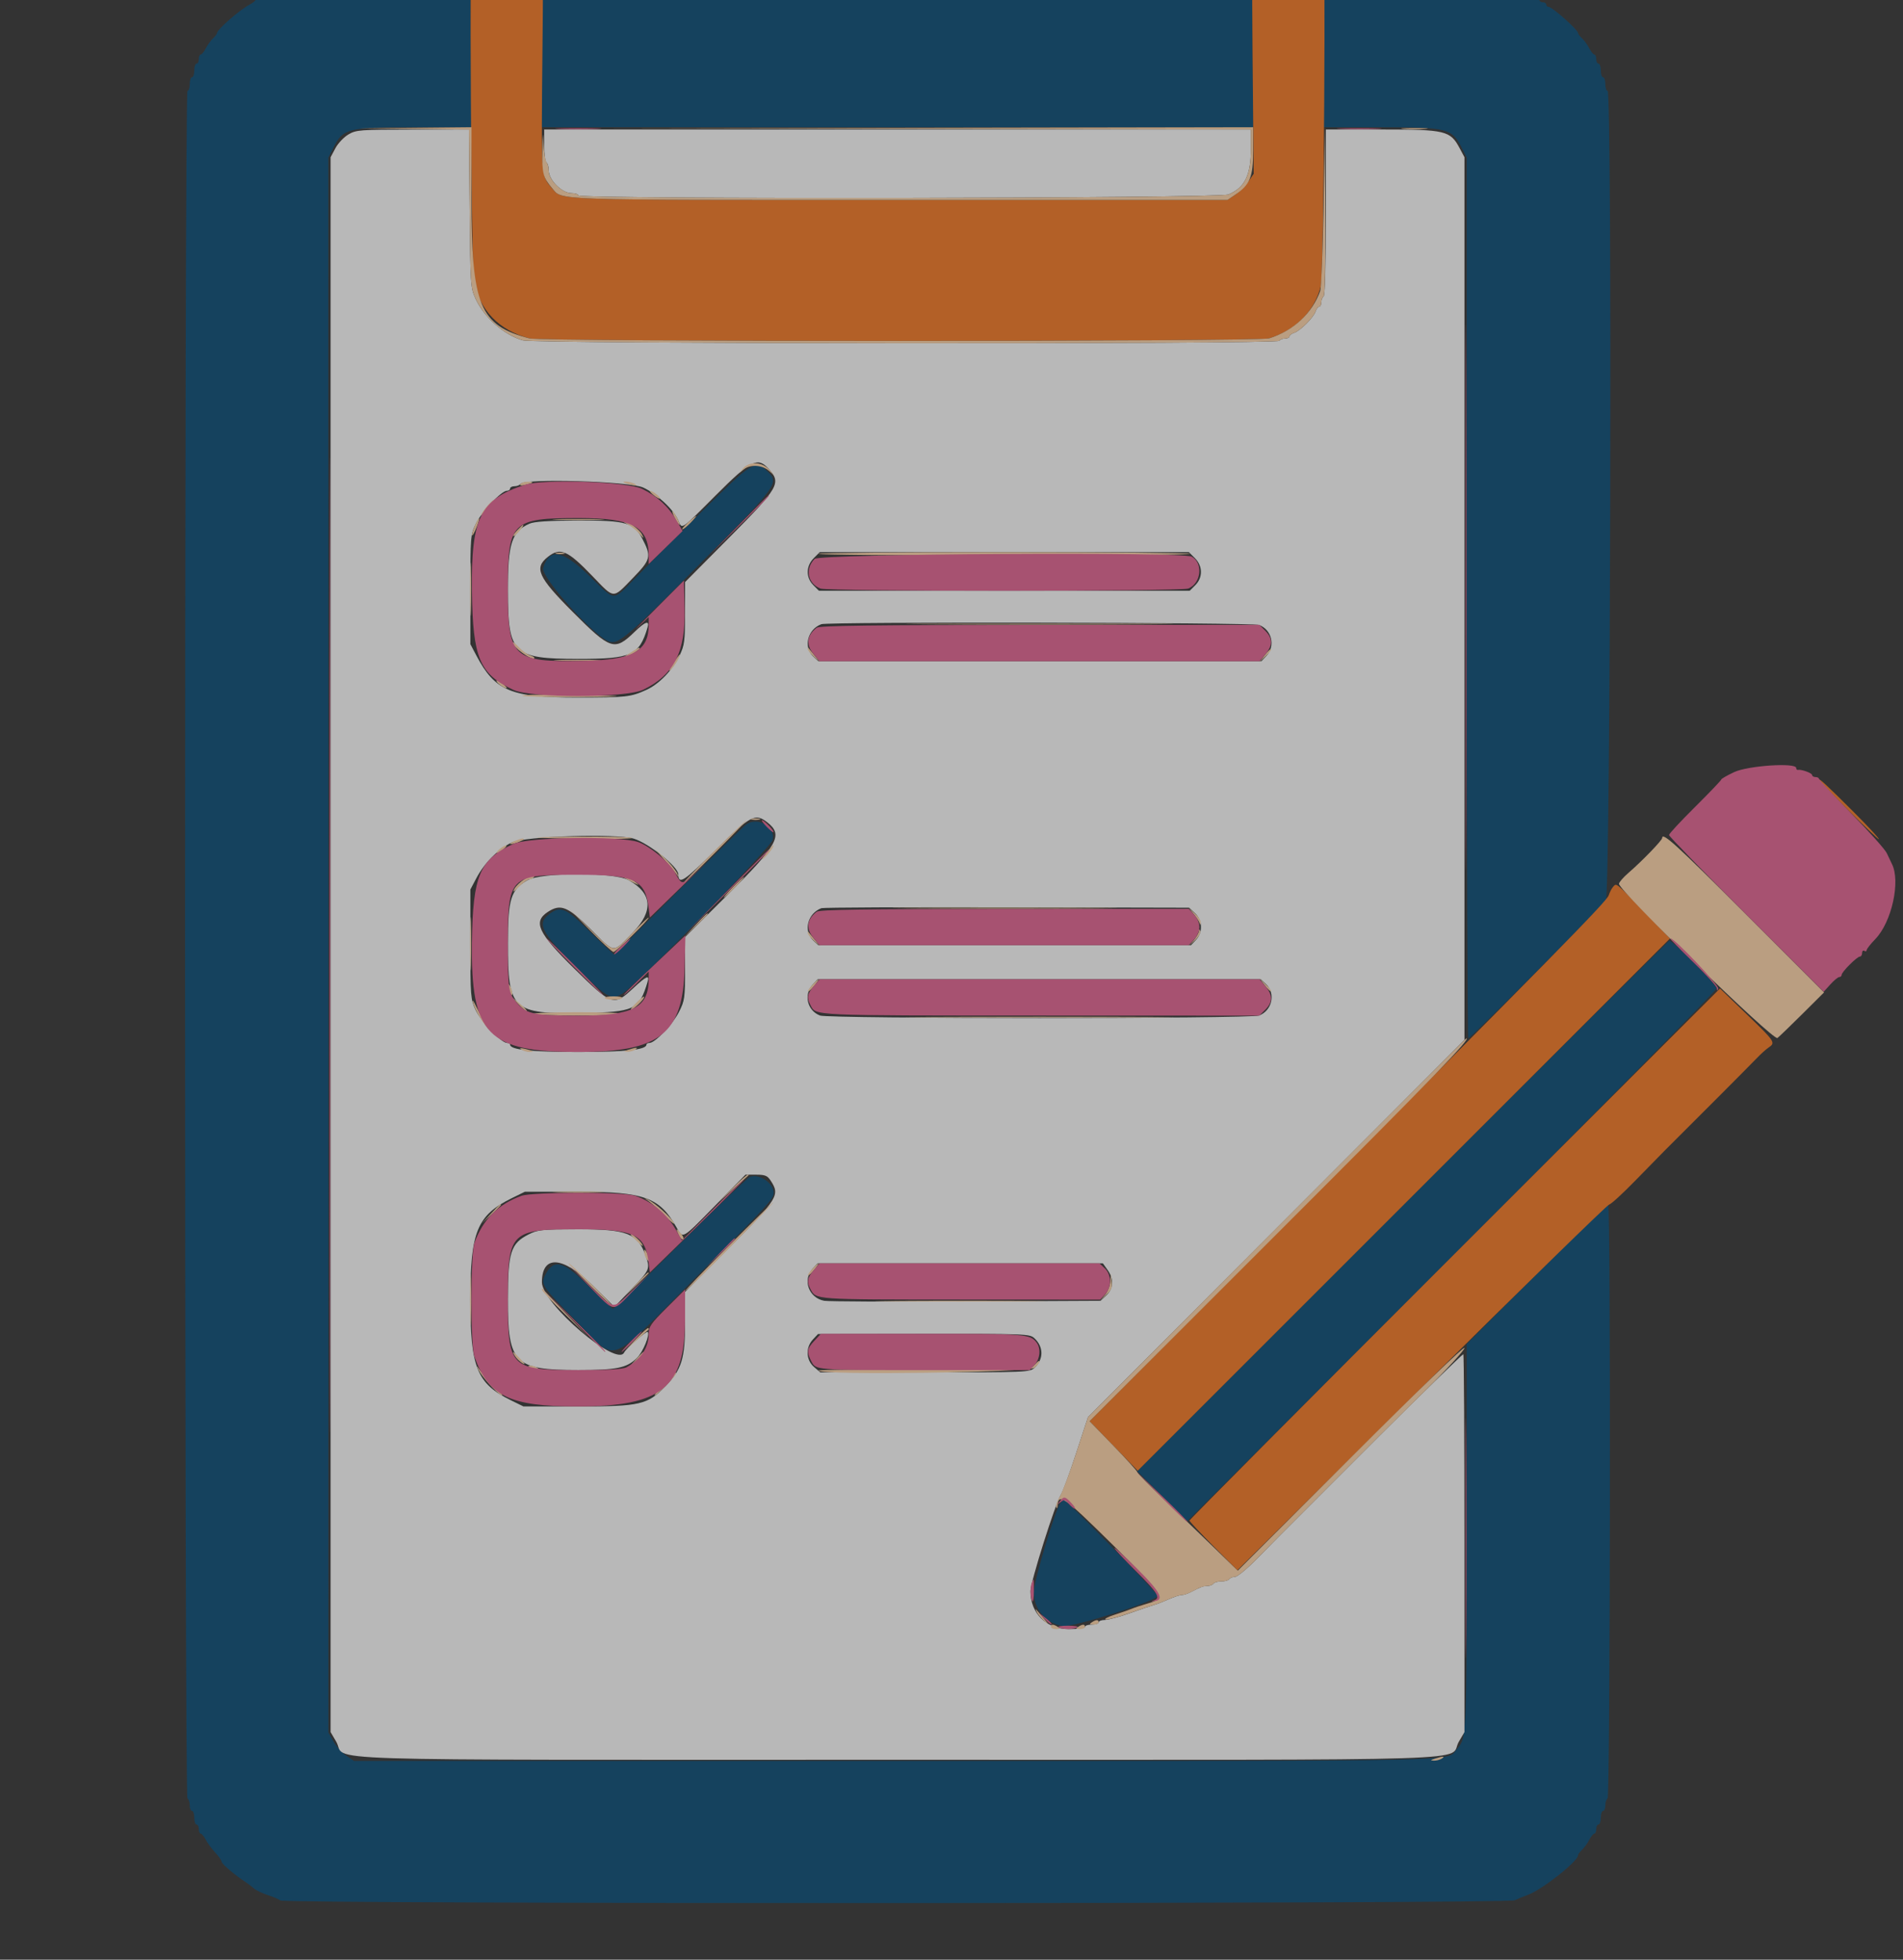 <svg id="svg" version="1.1" xmlns="http://www.w3.org/2000/svg" xmlns:xlink="http://www.w3.org/1999/xlink" viewBox="17, 40, 335, 345"><rect x="17" y="40" width="335" height="345" fill="#333333" stroke="none"/><g id="svgg" opacity="0.7"><path id="path0" d="M68.400 37.595 C 68.400 37.818,67.860 38.000,67.200 38.000 C 66.540 38.000,66.000 38.180,66.000 38.400 C 66.000 38.620,65.460 38.800,64.800 38.800 C 64.140 38.800,63.600 38.980,63.600 39.200 C 63.600 39.420,63.240 39.600,62.800 39.600 C 62.360 39.600,62.000 39.750,62.000 39.932 C 62.000 40.115,61.508 40.520,60.906 40.832 C 59.202 41.716,55.200 45.216,55.200 45.822 C 55.200 45.978,54.884 46.397,54.497 46.753 C 54.111 47.109,53.540 47.895,53.230 48.500 C 52.919 49.105,52.515 49.600,52.332 49.600 C 52.150 49.600,52.000 49.960,52.000 50.400 C 52.000 50.840,51.820 51.200,51.600 51.200 C 51.380 51.200,51.200 51.740,51.200 52.400 C 51.200 53.060,51.020 53.600,50.800 53.600 C 50.580 53.600,50.400 54.140,50.400 54.800 C 50.400 55.460,50.220 56.000,50.000 56.000 C 49.445 56.000,49.445 356.257,50.000 356.600 C 50.220 356.736,50.400 357.287,50.400 357.824 C 50.400 358.361,50.580 358.800,50.800 358.800 C 51.020 358.800,51.200 359.340,51.200 360.000 C 51.200 360.660,51.380 361.200,51.600 361.200 C 51.820 361.200,52.000 361.560,52.000 362.000 C 52.000 362.440,52.150 362.800,52.332 362.800 C 52.515 362.800,52.920 363.292,53.232 363.893 C 53.545 364.494,54.295 365.511,54.900 366.152 C 55.505 366.794,56.007 367.517,56.016 367.759 C 56.029 368.145,58.513 370.241,60.329 371.400 C 60.674 371.620,61.286 372.088,61.689 372.439 C 62.091 372.791,63.181 373.318,64.110 373.611 C 65.040 373.904,66.053 374.337,66.361 374.572 C 67.192 375.205,282.316 375.174,283.639 374.540 C 284.168 374.288,285.230 373.850,286.000 373.568 C 288.496 372.655,294.800 367.668,294.800 366.607 C 294.800 366.435,295.116 366.003,295.503 365.647 C 295.889 365.291,296.460 364.505,296.770 363.900 C 297.081 363.295,297.485 362.800,297.668 362.800 C 297.850 362.800,298.000 362.440,298.000 362.000 C 298.000 361.560,298.180 361.200,298.400 361.200 C 298.620 361.200,298.800 360.660,298.800 360.000 C 298.800 359.340,298.980 358.800,299.200 358.800 C 299.420 358.800,299.600 358.361,299.600 357.824 C 299.600 357.287,299.780 356.736,300.000 356.600 C 300.474 356.307,300.572 252.000,300.098 252.000 C 299.931 252.000,294.261 257.536,287.498 264.302 L 275.200 276.605 275.200 310.443 C 275.200 345.835,275.192 345.997,273.445 347.938 C 271.461 350.141,278.180 350.000,174.879 350.000 L 79.318 350.000 77.965 349.088 C 77.221 348.587,76.207 347.462,75.713 346.588 L 74.813 345.000 74.807 206.385 L 74.800 67.770 75.700 65.986 C 77.404 62.610,78.181 62.414,89.906 62.407 L 100.011 62.400 99.906 49.900 L 99.800 37.400 84.100 37.295 C 73.711 37.226,68.400 37.328,68.400 37.595 M112.668 37.465 C 112.521 37.613,112.400 43.283,112.400 50.067 L 112.400 62.400 175.006 62.400 L 237.611 62.400 237.506 49.900 L 237.400 37.400 175.168 37.299 C 140.940 37.243,112.815 37.318,112.668 37.465 M250.267 37.467 C 250.120 37.613,250.000 43.283,250.000 50.067 L 250.000 62.400 260.100 62.407 C 271.819 62.414,272.596 62.610,274.300 65.986 L 275.200 67.770 275.200 145.285 C 275.200 187.918,275.323 222.800,275.473 222.800 C 275.877 222.800,298.882 199.674,299.697 198.448 C 300.517 197.216,300.817 56.000,300.000 56.000 C 299.780 56.000,299.600 55.460,299.600 54.800 C 299.600 54.140,299.420 53.600,299.200 53.600 C 298.980 53.600,298.800 53.060,298.800 52.400 C 298.800 51.740,298.620 51.200,298.400 51.200 C 298.180 51.200,298.000 50.840,298.000 50.400 C 298.000 49.960,297.850 49.600,297.668 49.600 C 297.485 49.600,297.081 49.105,296.770 48.500 C 296.460 47.895,295.889 47.109,295.503 46.753 C 295.116 46.397,294.800 45.978,294.800 45.822 C 294.800 45.252,290.237 41.200,289.595 41.200 C 289.378 41.200,289.200 41.020,289.200 40.800 C 289.200 40.580,288.930 40.400,288.600 40.400 C 288.270 40.400,288.000 40.220,288.000 40.000 C 288.000 39.780,287.640 39.600,287.200 39.600 C 286.760 39.600,286.400 39.420,286.400 39.200 C 286.400 38.980,285.860 38.800,285.200 38.800 C 284.540 38.800,284.000 38.620,284.000 38.400 C 284.000 38.180,283.460 38.000,282.800 38.000 C 282.140 38.000,281.600 37.820,281.600 37.600 C 281.600 37.150,250.715 37.018,250.267 37.467 M140.506 130.100 C 136.009 134.555,130.784 139.775,128.893 141.700 C 124.719 145.950,125.477 145.978,120.759 141.400 C 116.039 136.820,113.738 136.415,112.611 139.966 C 112.119 141.515,121.681 152.170,124.280 152.970 C 125.894 153.467,127.518 152.074,139.909 139.568 C 154.308 125.035,154.308 125.036,151.893 122.786 C 149.946 120.972,149.300 121.386,140.506 130.100 M148.286 185.203 C 147.725 185.645,142.283 190.971,136.195 197.038 L 125.124 208.068 124.092 207.134 C 123.524 206.620,121.741 204.899,120.131 203.308 C 116.885 200.102,115.720 199.567,114.179 200.577 C 111.308 202.458,111.925 203.812,118.701 210.500 C 125.055 216.771,124.773 216.718,129.357 212.500 C 135.878 206.501,152.750 188.940,153.017 187.873 C 153.605 185.531,150.266 183.647,148.286 185.203 M263.896 252.304 L 217.194 299.007 221.600 303.400 L 226.006 307.793 272.603 261.197 C 298.231 235.569,319.200 214.327,319.200 213.991 C 319.200 213.399,311.478 205.600,310.891 205.600 C 310.730 205.600,289.583 226.617,263.896 252.304 M149.000 247.191 C 148.560 247.375,143.033 252.672,136.718 258.962 C 130.402 265.253,125.089 270.400,124.909 270.400 C 124.730 270.400,122.967 268.765,120.992 266.766 C 116.237 261.956,114.520 261.461,112.973 264.453 C 112.133 266.077,112.421 266.509,118.348 272.500 C 125.817 280.050,123.608 280.808,138.944 265.440 C 152.348 252.009,153.200 251.085,153.200 249.968 C 153.200 248.262,150.584 246.532,149.000 247.191 M203.724 304.500 C 202.743 305.810,199.000 318.303,199.000 320.267 C 199.000 323.324,201.070 325.769,204.069 326.256 C 205.837 326.543,220.800 321.790,220.800 320.941 C 220.800 320.499,204.692 304.000,204.260 304.000 C 204.171 304.000,203.929 304.225,203.724 304.500 " stroke="none" fill="#094870" fill-rule="evenodd"></path><path id="path1" d="M102.200 25.286 C 101.107 25.917,100.400 26.658,100.400 27.171 C 100.400 27.407,100.256 27.600,100.081 27.600 C 99.597 27.600,99.940 86.546,100.442 89.400 C 101.343 94.535,104.836 98.178,110.200 99.578 C 112.478 100.173,238.567 100.163,240.440 99.568 C 245.141 98.075,248.379 94.802,249.509 90.400 C 250.047 88.305,250.441 27.600,249.916 27.600 C 249.742 27.600,249.600 27.407,249.600 27.171 C 249.600 24.515,240.958 23.785,238.508 26.235 C 238.229 26.514,238.000 26.936,238.000 27.171 C 238.000 27.407,237.841 27.600,237.647 27.600 C 237.444 27.600,237.379 36.780,237.493 49.100 L 237.692 70.600 236.737 71.990 C 236.211 72.755,235.174 73.790,234.431 74.290 L 233.082 75.200 175.390 75.200 C 113.109 75.200,116.077 75.300,114.182 73.135 C 112.236 70.911,112.269 71.388,112.490 49.129 C 112.697 28.280,112.664 27.588,111.392 26.179 C 110.147 24.800,104.065 24.209,102.200 25.286 M337.200 177.254 C 337.200 177.589,347.571 187.896,347.739 187.727 C 347.839 187.628,345.815 185.443,343.241 182.873 C 338.689 178.327,337.200 176.942,337.200 177.254 M300.949 196.146 C 300.701 196.429,300.362 197.091,300.195 197.616 C 299.858 198.678,290.236 208.478,241.904 256.984 L 208.808 290.200 213.043 294.560 L 217.279 298.920 264.130 252.069 L 310.981 205.218 306.391 200.465 C 301.328 195.224,301.581 195.424,300.949 196.146 M273.091 260.709 C 247.411 286.390,226.400 307.529,226.400 307.686 C 226.400 307.842,228.296 309.876,230.614 312.205 L 234.829 316.440 267.227 284.320 C 285.047 266.654,299.914 252.137,300.266 252.060 C 300.618 251.984,302.683 250.094,304.854 247.860 C 307.025 245.627,309.320 243.284,309.954 242.653 C 315.830 236.805,325.246 227.356,326.241 226.307 C 326.923 225.588,327.868 224.735,328.341 224.412 C 329.602 223.548,329.506 223.404,324.435 218.508 L 319.782 214.017 273.091 260.709 " stroke="none" fill="#e97422" fill-rule="evenodd"></path><path id="path2" d="M78.346 63.661 C 77.547 64.125,76.512 65.218,76.046 66.090 L 75.200 67.676 75.200 206.303 L 75.200 344.930 76.186 346.613 C 78.252 350.137,67.809 349.800,175.000 349.800 C 282.191 349.800,271.748 350.137,273.814 346.613 L 274.800 344.930 274.800 311.665 C 274.800 293.369,274.709 278.400,274.597 278.400 C 274.434 278.400,265.943 286.669,259.906 292.706 C 259.246 293.366,255.376 297.236,251.306 301.306 C 241.307 311.306,241.800 310.810,238.273 314.409 C 236.553 316.164,234.808 317.600,234.396 317.600 C 233.984 317.600,233.536 317.780,233.400 318.000 C 233.264 318.220,232.634 318.400,232.000 318.400 C 231.366 318.400,230.736 318.580,230.600 318.800 C 230.464 319.020,230.001 319.200,229.571 319.200 C 228.816 319.200,228.426 319.344,226.505 320.338 C 226.013 320.592,225.336 320.800,225.001 320.800 C 224.666 320.800,223.628 321.142,222.696 321.560 C 221.763 321.978,220.640 322.414,220.200 322.530 C 219.760 322.646,217.870 323.288,216.000 323.957 C 214.130 324.625,212.105 325.179,211.500 325.186 C 210.895 325.194,210.400 325.380,210.400 325.600 C 210.400 325.820,209.860 326.000,209.200 326.000 C 208.540 326.000,208.000 326.180,208.000 326.400 C 208.000 326.629,206.799 326.800,205.197 326.800 C 201.199 326.800,198.397 324.044,198.402 320.116 C 198.404 318.510,202.800 304.585,203.779 303.085 C 204.096 302.598,205.293 299.338,206.440 295.840 L 208.524 289.480 241.662 256.278 L 274.800 223.076 274.800 145.376 L 274.800 67.676 273.950 66.083 C 272.303 62.997,271.480 62.800,260.246 62.800 L 250.400 62.800 250.400 77.376 C 250.400 86.663,250.255 92.043,250.000 92.200 C 249.780 92.336,249.600 92.797,249.600 93.224 C 249.600 93.651,249.432 94.000,249.227 94.000 C 249.022 94.000,248.737 94.369,248.594 94.820 C 248.258 95.879,245.879 98.258,244.820 98.594 C 244.369 98.737,244.000 99.022,244.000 99.227 C 244.000 99.432,243.651 99.600,243.224 99.600 C 242.797 99.600,242.336 99.780,242.200 100.000 C 241.818 100.619,111.197 100.545,109.046 99.925 C 105.714 98.964,102.245 95.913,100.720 92.600 C 99.825 90.654,99.797 90.223,99.672 76.700 L 99.545 62.800 89.672 62.809 C 80.368 62.818,79.716 62.867,78.346 63.661 M112.800 65.576 C 112.800 67.103,112.980 68.464,113.200 68.600 C 113.420 68.736,113.600 69.383,113.600 70.037 C 113.600 71.688,115.925 74.000,117.587 74.000 C 118.254 74.000,118.800 74.180,118.800 74.400 C 118.800 75.099,231.576 74.937,233.251 74.235 C 236.132 73.028,237.200 70.849,237.200 66.181 L 237.200 62.800 175.000 62.800 L 112.800 62.800 112.800 65.576 M152.275 122.500 C 154.588 125.056,154.193 125.745,145.232 134.779 L 137.600 142.471 137.596 147.936 C 137.593 152.874,137.500 153.592,136.633 155.400 C 135.398 157.976,133.016 160.445,130.794 161.450 C 127.987 162.721,127.276 162.800,118.593 162.800 C 106.900 162.800,104.160 161.659,100.863 155.414 L 99.800 153.400 99.800 143.800 C 99.800 134.473,99.827 134.143,100.765 132.200 C 101.778 130.100,105.267 126.400,106.234 126.400 C 106.545 126.400,106.800 126.220,106.800 126.000 C 106.800 125.780,107.149 125.600,107.576 125.600 C 108.003 125.600,108.464 125.420,108.600 125.200 C 109.229 124.182,127.800 124.720,130.220 125.826 C 132.628 126.928,135.631 129.745,136.415 131.637 C 137.077 133.235,136.771 133.441,143.000 127.200 C 149.168 121.020,150.380 120.406,152.275 122.500 M110.200 132.196 C 107.074 133.577,106.397 135.691,106.411 144.028 C 106.430 155.134,107.307 155.983,118.765 155.993 C 128.156 156.002,129.506 155.395,130.982 150.500 C 131.393 149.140,130.611 149.396,128.704 151.246 C 125.188 154.659,124.509 154.437,117.789 147.695 C 111.695 141.579,110.977 139.978,113.454 138.029 C 115.640 136.309,116.888 136.850,121.295 141.426 C 125.220 145.503,124.804 145.481,128.381 141.793 C 131.598 138.475,131.709 138.011,130.056 134.808 C 128.610 132.007,127.199 131.610,118.800 131.639 C 113.575 131.658,111.047 131.821,110.200 132.196 M227.345 138.255 C 228.743 139.652,228.773 141.663,227.418 143.018 L 226.436 144.000 193.800 144.000 L 161.164 144.000 160.182 143.018 C 158.827 141.663,158.857 139.652,160.255 138.255 L 161.309 137.200 193.800 137.200 L 226.291 137.200 227.345 138.255 M238.641 150.016 C 240.900 150.874,241.573 153.726,239.930 155.474 L 239.061 156.400 200.056 156.400 L 161.052 156.400 160.126 155.530 C 158.372 153.883,159.186 150.765,161.600 149.882 C 162.775 149.453,237.501 149.582,238.641 150.016 M152.098 184.791 C 154.908 187.002,153.974 188.691,145.028 197.586 L 137.600 204.971 137.600 210.499 C 137.600 215.672,137.533 216.160,136.548 218.113 C 135.450 220.292,132.321 223.600,131.358 223.600 C 131.051 223.600,130.800 223.736,130.800 223.903 C 130.800 224.806,127.152 225.200,118.800 225.200 C 110.448 225.200,106.800 224.806,106.800 223.903 C 106.800 223.736,106.545 223.600,106.234 223.600 C 105.235 223.600,101.658 219.831,100.714 217.783 C 99.842 215.892,99.800 215.355,99.800 206.200 L 99.800 196.600 100.863 194.586 C 102.272 191.918,104.722 189.448,107.082 188.318 C 109.427 187.196,125.560 186.695,128.600 187.650 C 131.249 188.483,136.379 192.591,136.406 193.901 C 136.445 195.801,137.347 195.219,142.915 189.698 C 149.157 183.509,149.938 183.092,152.098 184.791 M109.802 194.986 C 106.924 196.663,106.423 198.293,106.417 206.000 C 106.408 217.841,107.163 218.547,119.600 218.329 C 128.675 218.171,129.513 217.771,130.982 212.900 C 131.391 211.546,130.812 211.796,128.440 214.000 C 125.014 217.182,124.785 217.104,118.031 210.459 C 111.687 204.216,110.790 202.273,113.449 200.531 C 115.684 199.066,116.967 199.584,120.962 203.562 C 125.349 207.931,124.801 207.885,128.381 204.193 C 132.075 200.383,131.840 197.292,127.679 194.955 C 125.114 193.514,112.290 193.537,109.802 194.986 M227.368 200.770 C 228.696 202.018,228.770 204.155,227.530 205.474 L 226.661 206.400 193.856 206.400 L 161.052 206.400 160.126 205.530 C 158.372 203.883,159.182 200.777,161.600 199.879 C 161.930 199.756,176.631 199.688,194.268 199.728 L 226.336 199.800 227.368 200.770 M239.874 213.270 C 241.612 214.902,240.939 217.911,238.641 218.784 C 237.125 219.361,162.875 219.361,161.359 218.784 C 159.100 217.926,158.427 215.074,160.070 213.326 L 160.939 212.400 199.944 212.400 L 238.948 212.400 239.874 213.270 M152.669 247.849 C 154.340 250.400,153.968 251.003,145.438 259.572 L 137.600 267.446 137.600 272.965 C 137.600 279.185,137.003 281.097,134.139 284.052 C 130.992 287.299,129.691 287.600,118.800 287.600 L 109.150 287.600 106.959 286.527 C 100.933 283.577,99.800 280.771,99.800 268.800 C 99.800 256.801,100.975 253.937,107.143 250.908 L 109.400 249.800 118.800 249.800 C 130.395 249.800,133.117 250.784,136.075 256.048 C 137.249 258.137,136.957 258.300,142.935 252.200 L 148.227 246.800 150.104 246.800 C 151.689 246.800,152.089 246.964,152.669 247.849 M110.021 257.332 C 106.915 258.921,106.425 260.459,106.411 268.651 C 106.392 280.063,107.504 281.188,118.800 281.188 C 125.565 281.188,127.283 280.838,129.105 279.089 C 130.169 278.068,131.464 274.930,131.009 274.476 C 130.799 274.266,127.189 277.431,126.874 278.100 C 125.620 280.769,112.400 269.476,112.400 265.735 C 112.400 260.886,116.020 261.090,121.257 266.236 L 125.161 270.072 128.169 266.936 C 131.386 263.583,131.465 263.397,130.667 261.103 C 129.280 257.123,127.421 256.397,118.651 256.411 C 112.325 256.422,111.664 256.492,110.021 257.332 M211.973 263.562 C 213.114 265.164,213.037 266.838,211.768 268.030 L 210.736 269.000 187.068 269.117 C 174.051 269.182,162.814 269.129,162.098 268.999 C 159.366 268.504,158.219 265.296,160.070 263.326 L 160.939 262.400 186.042 262.400 L 211.146 262.400 211.973 263.562 M199.093 275.586 C 200.733 277.114,200.744 279.275,199.120 280.789 C 198.271 281.579,197.780 281.600,179.825 281.600 L 161.400 281.599 160.300 280.653 C 158.875 279.427,158.783 277.216,160.100 275.810 L 161.000 274.849 179.625 274.824 C 197.607 274.801,198.278 274.827,199.093 275.586 " stroke="none" fill="#f1f1f1" fill-rule="evenodd"></path><path id="path3" d="M89.872 62.700 L 99.545 62.814 99.672 76.707 C 99.797 90.223,99.825 90.654,100.720 92.600 C 102.245 95.913,105.714 98.964,109.046 99.925 C 111.197 100.545,241.818 100.619,242.200 100.000 C 242.336 99.780,242.797 99.600,243.224 99.600 C 243.651 99.600,244.000 99.432,244.000 99.227 C 244.000 99.022,244.369 98.737,244.820 98.594 C 245.879 98.258,248.258 95.879,248.594 94.820 C 248.737 94.369,249.022 94.000,249.227 94.000 C 249.432 94.000,249.600 93.651,249.600 93.224 C 249.600 92.797,249.780 92.336,250.000 92.200 C 250.258 92.041,250.369 86.725,250.313 77.276 L 250.225 62.600 249.992 76.400 C 249.864 83.990,249.601 90.650,249.407 91.200 C 248.024 95.126,244.721 98.208,240.440 99.568 C 238.567 100.163,112.478 100.173,110.200 99.578 C 101.434 97.290,100.000 93.833,100.000 74.980 L 100.000 62.400 90.100 62.493 L 80.200 62.585 89.872 62.700 M181.100 62.700 L 237.200 62.803 237.200 66.183 C 237.200 70.849,236.131 73.028,233.251 74.235 C 231.576 74.937,118.800 75.099,118.800 74.400 C 118.800 74.180,118.254 74.000,117.587 74.000 C 115.960 74.000,113.600 71.688,113.600 70.093 C 113.600 69.470,113.429 68.789,113.220 68.580 C 113.012 68.371,112.777 66.940,112.699 65.400 C 112.574 62.946,112.547 63.082,112.478 66.505 C 112.398 70.500,112.595 71.260,114.200 73.135 C 116.052 75.299,113.108 75.200,175.390 75.200 L 233.082 75.200 234.431 74.290 C 237.055 72.522,237.600 71.190,237.600 66.541 L 237.600 62.400 181.300 62.499 L 125.000 62.597 181.100 62.700 M264.100 62.694 C 265.145 62.776,266.855 62.776,267.900 62.694 C 268.945 62.612,268.090 62.544,266.000 62.544 C 263.910 62.544,263.055 62.612,264.100 62.694 M147.762 122.500 C 147.001 123.399,147.001 123.399,147.831 122.700 C 149.002 121.715,151.130 121.808,152.374 122.900 L 153.400 123.800 152.430 122.700 C 151.165 121.265,148.890 121.167,147.762 122.500 M108.590 125.216 C 108.421 125.489,108.723 125.538,109.466 125.360 C 110.999 124.992,111.144 124.800,109.890 124.800 C 109.317 124.800,108.732 124.987,108.590 125.216 M126.833 124.944 C 126.925 125.023,127.540 125.208,128.200 125.356 C 129.076 125.552,129.238 125.515,128.800 125.218 C 128.260 124.853,126.432 124.598,126.833 124.944 M132.056 127.166 C 132.575 127.587,133.077 127.855,133.171 127.761 C 133.376 127.557,131.944 126.431,131.456 126.413 C 131.266 126.406,131.536 126.745,132.056 127.166 M102.929 128.900 C 102.484 129.395,101.976 130.070,101.801 130.400 C 101.463 131.037,101.555 130.950,103.176 129.100 C 103.706 128.495,104.049 128.000,103.939 128.000 C 103.829 128.000,103.375 128.405,102.929 128.900 M135.800 131.200 C 136.141 131.860,136.511 132.400,136.621 132.400 C 136.731 132.400,136.541 131.860,136.200 131.200 C 135.859 130.540,135.489 130.000,135.379 130.000 C 135.269 130.000,135.459 130.540,135.800 131.200 M138.094 132.012 C 137.375 132.665,136.937 133.200,137.119 133.200 C 137.301 133.200,137.968 132.660,138.600 132.000 C 140.070 130.465,139.786 130.472,138.094 132.012 M100.556 132.643 C 100.224 133.437,100.026 134.159,100.114 134.248 C 100.203 134.336,100.559 133.687,100.905 132.804 C 101.689 130.809,101.382 130.668,100.556 132.643 M115.100 131.498 C 117.135 131.571,120.465 131.571,122.500 131.498 C 124.535 131.425,122.870 131.366,118.800 131.366 C 114.730 131.366,113.065 131.425,115.100 131.498 M127.400 132.252 C 128.060 132.593,129.021 133.351,129.536 133.936 C 130.369 134.884,130.421 134.899,130.010 134.079 C 129.553 133.165,127.370 131.590,126.600 131.618 C 126.380 131.625,126.740 131.911,127.400 132.252 M108.000 133.400 C 107.483 133.950,107.227 134.394,107.430 134.387 C 107.772 134.376,109.421 132.400,109.088 132.400 C 109.006 132.400,108.517 132.850,108.000 133.400 M99.767 143.800 C 99.767 147.980,99.826 149.636,99.898 147.479 C 99.971 145.323,99.970 141.903,99.898 139.879 C 99.825 137.856,99.766 139.620,99.767 143.800 M114.900 137.476 C 115.285 137.576,115.915 137.576,116.300 137.476 C 116.685 137.375,116.370 137.293,115.600 137.293 C 114.830 137.293,114.515 137.375,114.900 137.476 M161.062 137.500 C 160.960 137.665,175.692 137.800,193.800 137.800 C 211.908 137.800,226.640 137.665,226.538 137.500 C 226.436 137.335,211.704 137.200,193.800 137.200 C 175.896 137.200,161.164 137.335,161.062 137.500 M180.900 149.900 C 191.405 149.959,208.595 149.959,219.100 149.900 C 229.605 149.841,221.010 149.792,200.000 149.792 C 178.990 149.792,170.395 149.841,180.900 149.900 M107.200 153.088 C 107.200 153.886,110.600 156.333,111.064 155.869 C 111.172 155.761,110.845 155.541,110.338 155.380 C 109.831 155.219,108.917 154.554,108.308 153.902 C 107.699 153.249,107.200 152.883,107.200 153.088 M127.800 155.010 C 126.920 155.552,126.359 155.997,126.553 155.998 C 126.963 156.000,129.600 154.416,129.600 154.167 C 129.600 153.913,129.521 153.951,127.800 155.010 M159.200 154.264 C 159.200 154.482,159.695 155.097,160.300 155.630 L 161.400 156.600 160.400 155.400 C 159.850 154.740,159.355 154.125,159.300 154.033 C 159.245 153.942,159.200 154.045,159.200 154.264 M239.634 155.353 L 238.669 156.600 239.813 155.512 C 240.443 154.914,240.877 154.353,240.779 154.265 C 240.680 154.177,240.165 154.667,239.634 155.353 M135.452 156.865 C 134.853 157.780,134.653 158.288,135.008 157.994 C 135.612 157.492,136.985 155.200,136.681 155.200 C 136.605 155.200,136.052 155.949,135.452 156.865 M115.320 156.298 C 117.255 156.372,120.315 156.371,122.120 156.297 C 123.924 156.223,122.340 156.163,118.600 156.164 C 114.860 156.164,113.384 156.225,115.320 156.298 M104.400 159.885 C 104.400 160.234,105.999 161.338,106.200 161.128 C 106.267 161.057,105.889 160.677,105.361 160.281 C 104.832 159.886,104.400 159.708,104.400 159.885 M108.936 162.494 C 109.191 162.656,113.630 162.755,118.800 162.716 C 128.817 162.639,127.612 162.477,115.736 162.305 C 111.741 162.247,108.681 162.332,108.936 162.494 M149.300 184.276 C 149.685 184.376,150.315 184.376,150.700 184.276 C 151.085 184.175,150.770 184.093,150.000 184.093 C 149.230 184.093,148.915 184.175,149.300 184.276 M142.572 190.004 C 139.476 193.082,137.049 195.600,137.177 195.600 C 137.306 195.600,139.926 193.080,143.000 190.000 C 146.074 186.920,148.502 184.402,148.395 184.404 C 148.288 184.406,145.667 186.926,142.572 190.004 M111.800 187.472 C 117.493 187.752,128.688 187.775,128.264 187.506 C 128.009 187.344,123.660 187.244,118.600 187.283 C 113.540 187.322,110.480 187.407,111.800 187.472 M309.600 187.538 C 309.600 187.941,306.049 191.612,303.684 193.654 C 302.758 194.454,302.000 195.328,302.000 195.595 C 302.000 196.827,329.202 223.296,329.896 222.740 C 330.267 222.443,332.266 220.514,334.337 218.454 L 338.103 214.707 324.354 200.954 C 311.985 188.581,309.600 186.412,309.600 187.538 M107.700 188.012 C 106.361 188.551,106.611 188.824,108.000 188.340 C 108.660 188.110,109.200 187.849,109.200 187.761 C 109.200 187.524,108.713 187.605,107.700 188.012 M105.029 189.409 C 104.605 189.729,104.335 190.068,104.429 190.161 C 104.523 190.255,105.025 189.987,105.544 189.566 C 106.638 188.679,106.179 188.539,105.029 189.409 M151.826 190.300 C 150.962 191.405,150.893 191.590,151.563 191.004 C 152.365 190.304,153.423 188.800,153.114 188.800 C 153.051 188.800,152.472 189.475,151.826 190.300 M134.013 191.422 C 134.996 192.534,136.028 193.794,136.306 194.222 C 136.584 194.650,136.554 194.460,136.239 193.800 C 135.924 193.140,134.892 191.880,133.946 191.000 L 132.227 189.400 134.013 191.422 M109.326 194.780 C 108.625 195.207,107.830 195.970,107.560 196.475 C 107.185 197.175,107.376 197.085,108.365 196.096 C 109.078 195.383,109.907 194.800,110.207 194.800 C 110.507 194.800,110.864 194.620,111.000 194.400 C 111.384 193.778,110.722 193.928,109.326 194.780 M126.400 194.197 C 126.400 194.264,127.165 194.704,128.100 195.175 C 129.667 195.963,129.722 195.968,128.800 195.236 C 127.909 194.529,126.400 193.876,126.400 194.197 M146.000 196.200 C 145.028 197.190,144.323 198.000,144.433 198.000 C 144.543 198.000,145.428 197.190,146.400 196.200 C 147.372 195.210,148.077 194.400,147.967 194.400 C 147.857 194.400,146.972 195.210,146.000 196.200 M99.767 206.200 C 99.767 210.380,99.826 212.036,99.898 209.879 C 99.971 207.723,99.970 204.303,99.898 202.279 C 99.825 200.256,99.766 202.020,99.767 206.200 M177.930 199.900 C 186.801 199.960,201.201 199.960,209.930 199.900 C 218.658 199.840,211.400 199.791,193.800 199.791 C 176.200 199.791,169.058 199.840,177.930 199.900 M120.792 203.700 C 122.878 205.845,124.772 207.600,125.002 207.600 C 125.441 207.600,131.200 201.962,131.200 201.533 C 131.200 201.397,129.910 202.616,128.332 204.243 C 124.806 207.879,125.371 207.935,120.808 203.500 L 117.000 199.800 120.792 203.700 M227.049 200.800 C 227.516 201.350,227.997 202.070,228.118 202.400 C 228.305 202.914,228.341 202.909,228.368 202.370 C 228.386 202.023,227.905 201.303,227.300 200.770 L 226.200 199.800 227.049 200.800 M139.385 202.900 L 137.400 205.000 139.500 203.015 C 140.655 201.923,141.600 200.978,141.600 200.915 C 141.600 200.617,141.229 200.949,139.385 202.900 M228.032 203.974 C 228.014 204.290,227.600 205.010,227.111 205.574 L 226.223 206.600 227.359 205.543 C 227.984 204.962,228.398 204.242,228.279 203.943 C 228.105 203.505,228.057 203.511,228.032 203.974 M159.200 204.264 C 159.200 204.482,159.695 205.097,160.300 205.630 L 161.400 206.600 160.400 205.400 C 159.850 204.740,159.355 204.125,159.300 204.033 C 159.245 203.942,159.200 204.045,159.200 204.264 M160.001 213.398 C 159.486 213.948,159.139 214.464,159.232 214.546 C 159.324 214.628,159.819 214.178,160.330 213.547 C 161.476 212.135,161.274 212.044,160.001 213.398 M239.634 213.447 C 240.165 214.133,240.680 214.623,240.779 214.535 C 240.877 214.447,240.443 213.886,239.813 213.288 L 238.669 212.200 239.634 213.447 M106.412 213.600 C 106.412 213.930,106.587 214.470,106.800 214.800 C 107.145 215.333,107.188 215.333,107.188 214.800 C 107.188 214.470,107.013 213.930,106.800 213.600 C 106.455 213.067,106.412 213.067,106.412 213.600 M123.462 215.700 C 123.564 215.865,124.256 216.000,125.000 216.000 C 125.744 216.000,126.436 215.865,126.538 215.700 C 126.640 215.535,125.948 215.400,125.000 215.400 C 124.052 215.400,123.360 215.535,123.462 215.700 M128.846 216.701 C 128.101 217.463,127.833 217.903,128.250 217.680 C 129.134 217.207,130.604 215.660,130.364 215.456 C 130.274 215.379,129.591 215.939,128.846 216.701 M100.235 216.400 C 100.596 217.856,102.174 220.477,103.244 221.400 C 103.945 222.005,103.891 221.858,103.023 220.800 C 102.391 220.030,101.449 218.500,100.930 217.400 C 100.412 216.300,100.099 215.850,100.235 216.400 M108.287 216.809 C 108.995 217.551,109.642 218.078,109.725 217.979 C 109.808 217.881,109.229 217.273,108.438 216.629 L 107.000 215.458 108.287 216.809 M110.938 218.494 C 111.192 218.656,114.730 218.788,118.800 218.788 C 122.870 218.788,126.408 218.656,126.662 218.494 C 126.916 218.332,123.378 218.200,118.800 218.200 C 114.222 218.200,110.684 218.332,110.938 218.494 M180.900 219.100 C 191.405 219.159,208.595 219.159,219.100 219.100 C 229.605 219.041,221.010 218.992,200.000 218.992 C 178.990 218.992,170.395 219.041,180.900 219.100 M241.761 256.153 L 208.523 289.482 206.443 295.824 C 205.299 299.312,203.996 302.759,203.548 303.484 C 203.100 304.209,202.825 305.026,202.935 305.301 C 203.063 305.618,203.148 305.562,203.168 305.149 C 203.285 302.752,204.228 303.411,212.790 311.869 C 222.138 321.104,222.275 321.334,219.000 322.296 C 217.900 322.620,216.640 323.038,216.200 323.227 C 215.760 323.415,214.410 323.885,213.200 324.271 C 211.990 324.658,211.294 325.034,211.653 325.107 C 212.013 325.181,213.903 324.678,215.853 323.991 C 217.804 323.303,219.760 322.646,220.200 322.530 C 220.640 322.414,221.763 321.978,222.696 321.560 C 223.628 321.142,224.666 320.800,225.001 320.800 C 225.336 320.800,225.968 320.620,226.405 320.400 C 226.842 320.180,227.558 319.820,227.995 319.600 C 228.432 319.380,229.141 319.200,229.571 319.200 C 230.001 319.200,230.464 319.020,230.600 318.800 C 230.736 318.580,231.366 318.400,232.000 318.400 C 232.634 318.400,233.264 318.220,233.400 318.000 C 233.536 317.780,233.984 317.600,234.396 317.600 C 234.808 317.600,236.553 316.164,238.273 314.409 C 241.800 310.810,241.307 311.306,251.306 301.306 C 255.376 297.236,259.222 293.389,259.853 292.757 C 260.484 292.124,264.105 288.549,267.900 284.812 C 271.695 281.075,274.800 277.699,274.800 277.310 C 274.800 276.891,266.665 284.736,254.846 296.554 L 234.892 316.505 230.746 312.476 C 228.466 310.259,224.485 306.421,221.900 303.945 C 219.315 301.470,217.200 299.308,217.200 299.142 C 217.200 298.975,215.312 296.895,213.004 294.519 L 208.808 290.200 242.004 256.994 C 269.941 229.049,276.097 222.692,275.100 222.812 C 275.045 222.819,260.043 237.822,241.761 256.153 M108.800 224.782 C 109.130 225.005,109.745 225.191,110.167 225.194 C 111.190 225.202,110.871 224.973,109.400 224.644 C 108.524 224.448,108.362 224.485,108.800 224.782 M127.600 224.800 C 126.776 225.064,126.741 225.126,127.400 225.154 C 127.840 225.173,128.470 225.013,128.800 224.800 C 129.501 224.347,129.014 224.347,127.600 224.800 M145.860 249.268 L 143.400 251.735 146.000 249.388 C 147.430 248.097,148.675 246.987,148.767 246.920 C 148.858 246.854,148.795 246.800,148.627 246.800 C 148.458 246.800,147.213 247.910,145.860 249.268 M115.100 249.898 C 117.135 249.971,120.465 249.971,122.500 249.898 C 124.535 249.825,122.870 249.766,118.800 249.766 C 114.730 249.766,113.065 249.825,115.100 249.898 M131.200 251.468 C 131.750 251.848,133.069 253.036,134.130 254.109 C 135.192 255.182,135.876 255.716,135.651 255.295 C 135.120 254.304,132.336 251.792,131.135 251.221 C 130.273 250.811,130.278 250.831,131.200 251.468 M145.215 259.385 C 140.937 263.667,137.519 267.222,137.619 267.285 C 137.718 267.348,141.305 263.845,145.589 259.500 C 149.873 255.155,153.291 251.600,153.185 251.600 C 153.079 251.600,149.492 255.103,145.215 259.385 M103.381 253.700 L 101.800 255.400 103.500 253.819 C 104.435 252.949,105.200 252.184,105.200 252.119 C 105.200 251.816,104.852 252.119,103.381 253.700 M136.467 257.387 C 136.715 257.931,137.064 258.284,137.243 258.174 C 137.422 258.063,137.266 257.619,136.895 257.186 C 136.011 256.153,135.923 256.194,136.467 257.387 M128.000 257.322 C 128.000 257.392,128.563 257.979,129.250 258.625 C 130.125 259.448,130.347 259.548,129.991 258.959 C 129.551 258.233,128.000 256.957,128.000 257.322 M130.412 260.400 C 130.412 260.730,130.587 261.270,130.800 261.600 C 131.145 262.133,131.188 262.133,131.188 261.600 C 131.188 261.270,131.013 260.730,130.800 260.400 C 130.455 259.867,130.412 259.867,130.412 260.400 M99.766 268.800 C 99.766 272.870,99.825 274.535,99.898 272.500 C 99.971 270.465,99.971 267.135,99.898 265.100 C 99.825 263.065,99.766 264.730,99.766 268.800 M120.780 266.200 C 122.907 268.290,124.747 270.000,124.868 270.000 C 124.989 270.000,123.347 268.290,121.220 266.200 C 119.093 264.110,117.253 262.400,117.132 262.400 C 117.011 262.400,118.653 264.110,120.780 266.200 M160.001 263.398 C 159.486 263.948,159.139 264.464,159.232 264.546 C 159.324 264.628,159.819 264.178,160.330 263.547 C 161.476 262.135,161.274 262.044,160.001 263.398 M128.985 266.100 L 127.000 268.200 129.100 266.215 C 130.255 265.123,131.200 264.178,131.200 264.115 C 131.200 263.817,130.829 264.149,128.985 266.100 M212.464 265.574 C 212.428 266.343,212.009 267.400,211.511 267.974 L 210.623 269.000 211.741 267.961 C 212.643 267.124,212.828 266.658,212.694 265.561 L 212.528 264.200 212.464 265.574 M112.400 267.041 C 112.400 267.247,114.245 269.212,116.500 271.408 L 120.600 275.400 116.600 271.213 C 114.400 268.910,112.555 266.945,112.500 266.846 C 112.445 266.747,112.400 266.835,112.400 267.041 M173.900 269.100 C 180.555 269.161,191.445 269.161,198.100 269.100 C 204.755 269.038,199.310 268.988,186.000 268.988 C 172.690 268.988,167.245 269.038,173.900 269.100 M128.976 275.709 L 127.000 277.800 128.993 276.000 C 130.088 275.010,131.063 274.155,131.159 274.100 C 131.255 274.045,131.247 273.914,131.143 273.809 C 131.038 273.704,130.063 274.559,128.976 275.709 M107.656 278.741 C 107.910 279.148,108.497 279.711,108.959 279.991 C 109.548 280.347,109.448 280.125,108.625 279.250 C 107.288 277.827,106.986 277.669,107.656 278.741 M128.975 279.300 L 127.800 280.600 129.100 279.425 C 130.312 278.330,130.584 278.000,130.275 278.000 C 130.206 278.000,129.621 278.585,128.975 279.300 M198.993 280.408 C 198.277 281.199,197.883 281.213,179.569 281.108 C 169.288 281.048,160.960 281.135,161.062 281.300 C 161.571 282.124,198.220 281.627,199.125 280.784 C 199.933 280.031,200.202 279.600,199.862 279.600 C 199.786 279.600,199.395 279.963,198.993 280.408 M101.221 281.135 C 101.792 282.336,104.304 285.120,105.295 285.651 C 105.716 285.876,105.182 285.192,104.109 284.130 C 103.036 283.069,101.848 281.750,101.468 281.200 C 100.831 280.278,100.811 280.273,101.221 281.135 M110.400 280.800 C 110.730 281.013,111.270 281.188,111.600 281.188 C 112.133 281.188,112.133 281.145,111.600 280.800 C 111.270 280.587,110.730 280.412,110.400 280.412 C 109.867 280.412,109.867 280.455,110.400 280.800 M133.721 283.847 C 132.577 285.034,131.963 285.834,132.355 285.624 C 133.074 285.239,136.000 282.169,136.000 281.799 C 136.000 281.490,135.929 281.553,133.721 283.847 M199.514 323.804 C 199.741 324.247,200.348 324.966,200.863 325.402 C 201.767 326.166,201.765 326.152,200.806 324.997 C 199.213 323.079,199.079 322.955,199.514 323.804 M209.200 325.600 C 208.715 325.914,208.772 325.989,209.500 325.994 C 209.995 325.997,210.400 325.820,210.400 325.600 C 210.400 325.099,209.976 325.099,209.200 325.600 M202.000 326.400 C 202.000 326.620,202.405 326.797,202.900 326.794 C 203.628 326.789,203.685 326.714,203.200 326.400 C 202.424 325.899,202.000 325.899,202.000 326.400 M206.800 326.400 C 206.315 326.714,206.372 326.789,207.100 326.794 C 207.595 326.797,208.000 326.620,208.000 326.400 C 208.000 325.899,207.576 325.899,206.800 326.400 M269.600 349.600 C 268.776 349.864,268.741 349.926,269.400 349.954 C 269.840 349.973,270.470 349.813,270.800 349.600 C 271.501 349.147,271.014 349.147,269.600 349.600 " stroke="none" fill="#f3cca2" fill-rule="evenodd"></path><path id="path4" d="M115.500 62.698 C 117.315 62.772,120.285 62.772,122.100 62.698 C 123.915 62.623,122.430 62.563,118.800 62.563 C 115.170 62.563,113.685 62.623,115.500 62.698 M253.119 62.698 C 254.944 62.772,257.824 62.772,259.519 62.697 C 261.214 62.622,259.720 62.561,256.200 62.562 C 252.680 62.562,251.294 62.624,253.119 62.698 M74.998 206.400 C 74.998 282.850,75.044 314.125,75.100 275.900 C 75.156 237.675,75.156 175.125,75.100 136.900 C 75.044 98.675,74.998 129.950,74.998 206.400 M274.996 145.200 C 274.996 187.990,275.043 205.495,275.100 184.100 C 275.157 162.705,275.157 127.695,275.100 106.300 C 275.043 84.905,274.996 102.410,274.996 145.200 M109.400 125.347 C 101.505 127.921,99.911 131.138,100.080 144.157 C 100.232 155.848,101.429 158.680,107.389 161.456 C 110.517 162.913,127.149 162.896,130.200 161.433 C 135.665 158.813,137.718 154.765,137.522 147.000 L 137.400 142.200 132.399 147.200 C 129.649 149.950,128.254 151.397,129.299 150.415 L 131.200 148.630 131.200 149.961 C 131.200 154.624,128.445 156.163,119.784 156.338 C 107.170 156.593,106.400 155.861,106.400 143.613 C 106.400 131.851,107.056 131.200,118.902 131.200 C 128.282 131.200,131.172 132.740,131.193 137.752 L 131.200 139.303 134.182 136.392 L 137.163 133.480 136.099 131.640 C 134.669 129.166,132.653 127.318,130.000 126.051 C 127.368 124.794,112.641 124.290,109.400 125.347 M146.994 132.500 L 141.800 137.800 147.100 132.606 C 152.023 127.781,152.581 127.200,152.294 127.200 C 152.236 127.200,149.851 129.585,146.994 132.500 M160.410 138.390 C 158.660 140.140,159.178 142.755,161.447 143.618 C 162.800 144.132,224.802 144.132,226.155 143.617 C 228.449 142.745,228.848 139.096,226.771 137.985 C 225.144 137.114,161.297 137.503,160.410 138.390 M160.765 150.513 C 159.019 151.854,158.831 153.501,160.236 155.169 L 161.271 156.400 200.000 156.400 L 238.729 156.400 239.764 155.169 C 241.082 153.603,241.076 152.385,239.745 151.055 L 238.691 150.000 200.045 150.013 C 170.297 150.023,161.254 150.138,160.765 150.513 M322.300 175.917 C 321.035 176.509,320.000 177.104,320.000 177.240 C 320.000 177.376,317.934 179.537,315.409 182.044 C 312.883 184.550,310.813 186.781,310.809 187.002 C 310.804 187.223,316.928 193.523,324.418 201.002 L 338.037 214.600 339.213 213.300 C 339.860 212.585,340.571 212.000,340.794 212.000 C 341.017 212.000,341.200 211.826,341.200 211.613 C 341.200 211.110,343.910 208.400,344.413 208.400 C 344.626 208.400,344.800 208.119,344.800 207.776 C 344.800 207.433,344.980 207.264,345.200 207.400 C 345.420 207.536,345.600 207.478,345.600 207.272 C 345.600 207.065,346.282 206.194,347.115 205.335 C 350.010 202.352,351.603 195.155,350.047 192.095 C 349.852 191.713,349.447 190.860,349.147 190.200 C 348.846 189.540,346.035 186.392,342.900 183.205 C 339.765 180.018,337.200 177.273,337.200 177.105 C 337.200 176.937,336.930 176.800,336.600 176.800 C 336.270 176.800,336.000 176.640,336.000 176.443 C 336.000 176.095,334.097 175.404,333.500 175.534 C 333.335 175.570,333.200 175.420,333.200 175.200 C 333.200 174.223,324.731 174.781,322.300 175.917 M151.926 185.512 C 152.516 186.124,153.076 186.574,153.168 186.511 C 153.399 186.355,151.535 184.400,151.156 184.400 C 150.988 184.400,151.335 184.901,151.926 185.512 M107.393 188.559 C 101.455 191.262,100.232 194.151,100.080 205.843 C 99.868 222.169,102.814 225.203,118.877 225.198 C 133.244 225.193,137.250 221.981,137.530 210.238 L 137.663 204.676 132.231 209.807 C 129.244 212.629,126.800 215.036,126.800 215.155 C 126.800 215.275,127.790 214.395,129.000 213.200 L 131.200 211.027 131.200 212.265 C 131.200 217.380,128.520 218.800,118.869 218.800 C 111.187 218.800,109.781 218.529,108.150 216.735 C 106.511 214.932,106.400 214.278,106.400 206.410 C 106.400 194.262,106.652 194.004,118.540 194.001 C 128.766 194.000,130.567 194.834,131.192 199.864 L 131.400 201.535 137.425 195.667 C 140.739 192.440,142.039 191.150,140.313 192.800 C 136.956 196.010,137.121 195.982,135.802 193.552 C 134.864 191.824,131.322 188.917,129.326 188.237 C 126.056 187.122,110.033 187.358,107.393 188.559 M144.796 197.100 L 137.400 204.600 144.900 197.204 C 151.868 190.332,152.581 189.600,152.296 189.600 C 152.239 189.600,148.864 192.975,144.796 197.100 M160.765 200.513 C 159.019 201.854,158.831 203.501,160.236 205.169 L 161.271 206.400 193.766 206.400 L 226.261 206.400 227.197 205.403 C 227.752 204.813,228.133 203.915,228.133 203.200 C 228.133 202.485,227.752 201.587,227.197 200.997 L 226.261 200.000 193.830 200.013 C 168.968 200.022,161.252 200.139,160.765 200.513 M118.000 210.200 C 120.743 212.950,123.078 215.200,123.188 215.200 C 123.298 215.200,121.143 212.950,118.400 210.200 C 115.657 207.450,113.322 205.200,113.212 205.200 C 113.102 205.200,115.257 207.450,118.000 210.200 M126.306 206.611 C 125.484 207.375,124.954 208.000,125.127 208.000 C 125.301 208.000,126.054 207.370,126.800 206.600 C 128.541 204.803,128.243 204.810,126.306 206.611 M314.970 209.283 C 317.297 211.529,319.214 213.644,319.232 213.983 C 319.256 214.457,319.314 214.473,319.480 214.055 C 319.691 213.524,311.792 205.200,311.077 205.200 C 310.892 205.200,312.644 207.038,314.970 209.283 M160.236 213.631 C 159.087 214.995,158.977 215.634,159.665 216.926 C 160.687 218.844,159.155 218.774,200.045 218.787 L 238.691 218.800 239.745 217.745 C 241.076 216.415,241.082 215.197,239.764 213.631 L 238.729 212.400 200.000 212.400 L 161.271 212.400 160.236 213.631 M142.417 252.983 L 137.045 258.366 136.094 256.683 C 134.416 253.714,131.935 251.612,128.800 250.506 C 126.838 249.814,110.722 249.823,108.800 250.518 C 104.686 252.004,102.021 254.671,100.521 258.800 C 99.823 260.720,99.811 276.832,100.506 278.800 C 102.967 285.775,106.719 287.600,118.596 287.600 C 133.573 287.600,137.600 284.315,137.600 272.094 L 137.600 267.019 134.400 270.200 C 131.575 273.008,131.200 273.551,131.200 274.829 C 131.200 277.223,129.830 279.289,127.305 280.700 C 126.677 281.051,124.137 281.200,118.760 281.200 C 106.827 281.200,106.400 280.772,106.400 268.800 C 106.400 256.821,106.821 256.400,118.800 256.400 C 128.699 256.400,130.566 257.292,131.188 262.313 L 131.400 264.026 139.800 255.834 C 144.420 251.328,148.107 247.633,147.994 247.621 C 147.881 247.610,145.371 250.022,142.417 252.983 M143.787 260.500 L 141.400 263.000 143.900 260.613 C 146.222 258.395,146.583 258.000,146.287 258.000 C 146.226 258.000,145.101 259.125,143.787 260.500 M160.236 263.631 C 159.087 264.995,158.977 265.634,159.665 266.926 C 160.674 268.820,160.022 268.774,186.030 268.787 L 210.661 268.800 211.530 267.874 C 212.722 266.606,212.695 264.417,211.474 263.270 L 210.548 262.400 185.910 262.400 L 161.271 262.400 160.236 263.631 M120.792 266.500 C 125.335 271.172,124.736 271.109,128.410 267.300 L 131.400 264.200 128.391 267.100 C 124.700 270.656,125.362 270.726,120.808 266.300 L 117.000 262.600 120.792 266.500 M117.994 272.500 C 120.961 275.525,123.436 278.000,123.494 278.000 C 123.781 278.000,123.209 277.406,118.100 272.394 L 112.600 267.000 117.994 272.500 M128.000 276.200 C 127.028 277.190,126.323 278.000,126.433 278.000 C 126.543 278.000,127.428 277.190,128.400 276.200 C 129.372 275.210,130.077 274.400,129.967 274.400 C 129.857 274.400,128.972 275.210,128.000 276.200 M160.360 276.042 C 159.044 277.452,158.959 277.973,159.785 279.571 C 160.646 281.237,160.191 281.200,179.963 281.200 L 198.261 281.200 199.130 280.274 C 200.087 279.256,200.259 277.371,199.487 276.365 C 198.324 274.851,197.673 274.800,179.387 274.800 L 161.521 274.800 160.360 276.042 M274.991 310.800 C 274.991 329.610,275.040 337.305,275.100 327.900 C 275.160 318.495,275.160 303.105,275.100 293.700 C 275.040 284.295,274.991 291.990,274.991 310.800 M221.484 303.591 C 223.951 306.106,226.021 308.082,226.084 307.982 C 226.148 307.882,224.130 305.824,221.600 303.409 L 217.000 299.017 221.484 303.591 M203.549 304.300 C 203.050 304.936,203.065 304.949,203.706 304.446 C 204.323 303.962,204.506 304.000,205.153 304.746 C 205.560 305.216,206.039 305.600,206.217 305.600 C 206.394 305.600,206.117 305.150,205.600 304.600 C 204.484 303.412,204.270 303.381,203.549 304.300 M213.200 312.541 C 213.200 312.721,214.910 314.561,217.000 316.631 C 220.817 320.411,221.396 321.366,220.100 321.748 C 219.555 321.908,219.577 321.936,220.200 321.873 C 222.032 321.687,221.274 320.249,217.212 316.208 C 215.006 314.012,213.200 312.362,213.200 312.541 M198.643 318.633 C 198.312 319.495,198.347 321.298,198.706 321.862 C 198.868 322.116,199.000 321.351,199.000 320.162 C 199.000 317.771,198.990 317.728,198.643 318.633 M200.888 325.013 C 201.486 325.643,202.047 326.077,202.135 325.979 C 202.223 325.880,201.733 325.365,201.047 324.834 L 199.800 323.869 200.888 325.013 M203.338 326.494 C 203.592 326.656,204.340 326.788,205.000 326.788 C 205.660 326.788,206.408 326.656,206.662 326.494 C 206.916 326.332,206.168 326.200,205.000 326.200 C 203.832 326.200,203.084 326.332,203.338 326.494 " stroke="none" fill="#d8608c" fill-rule="evenodd"></path></g></svg>
